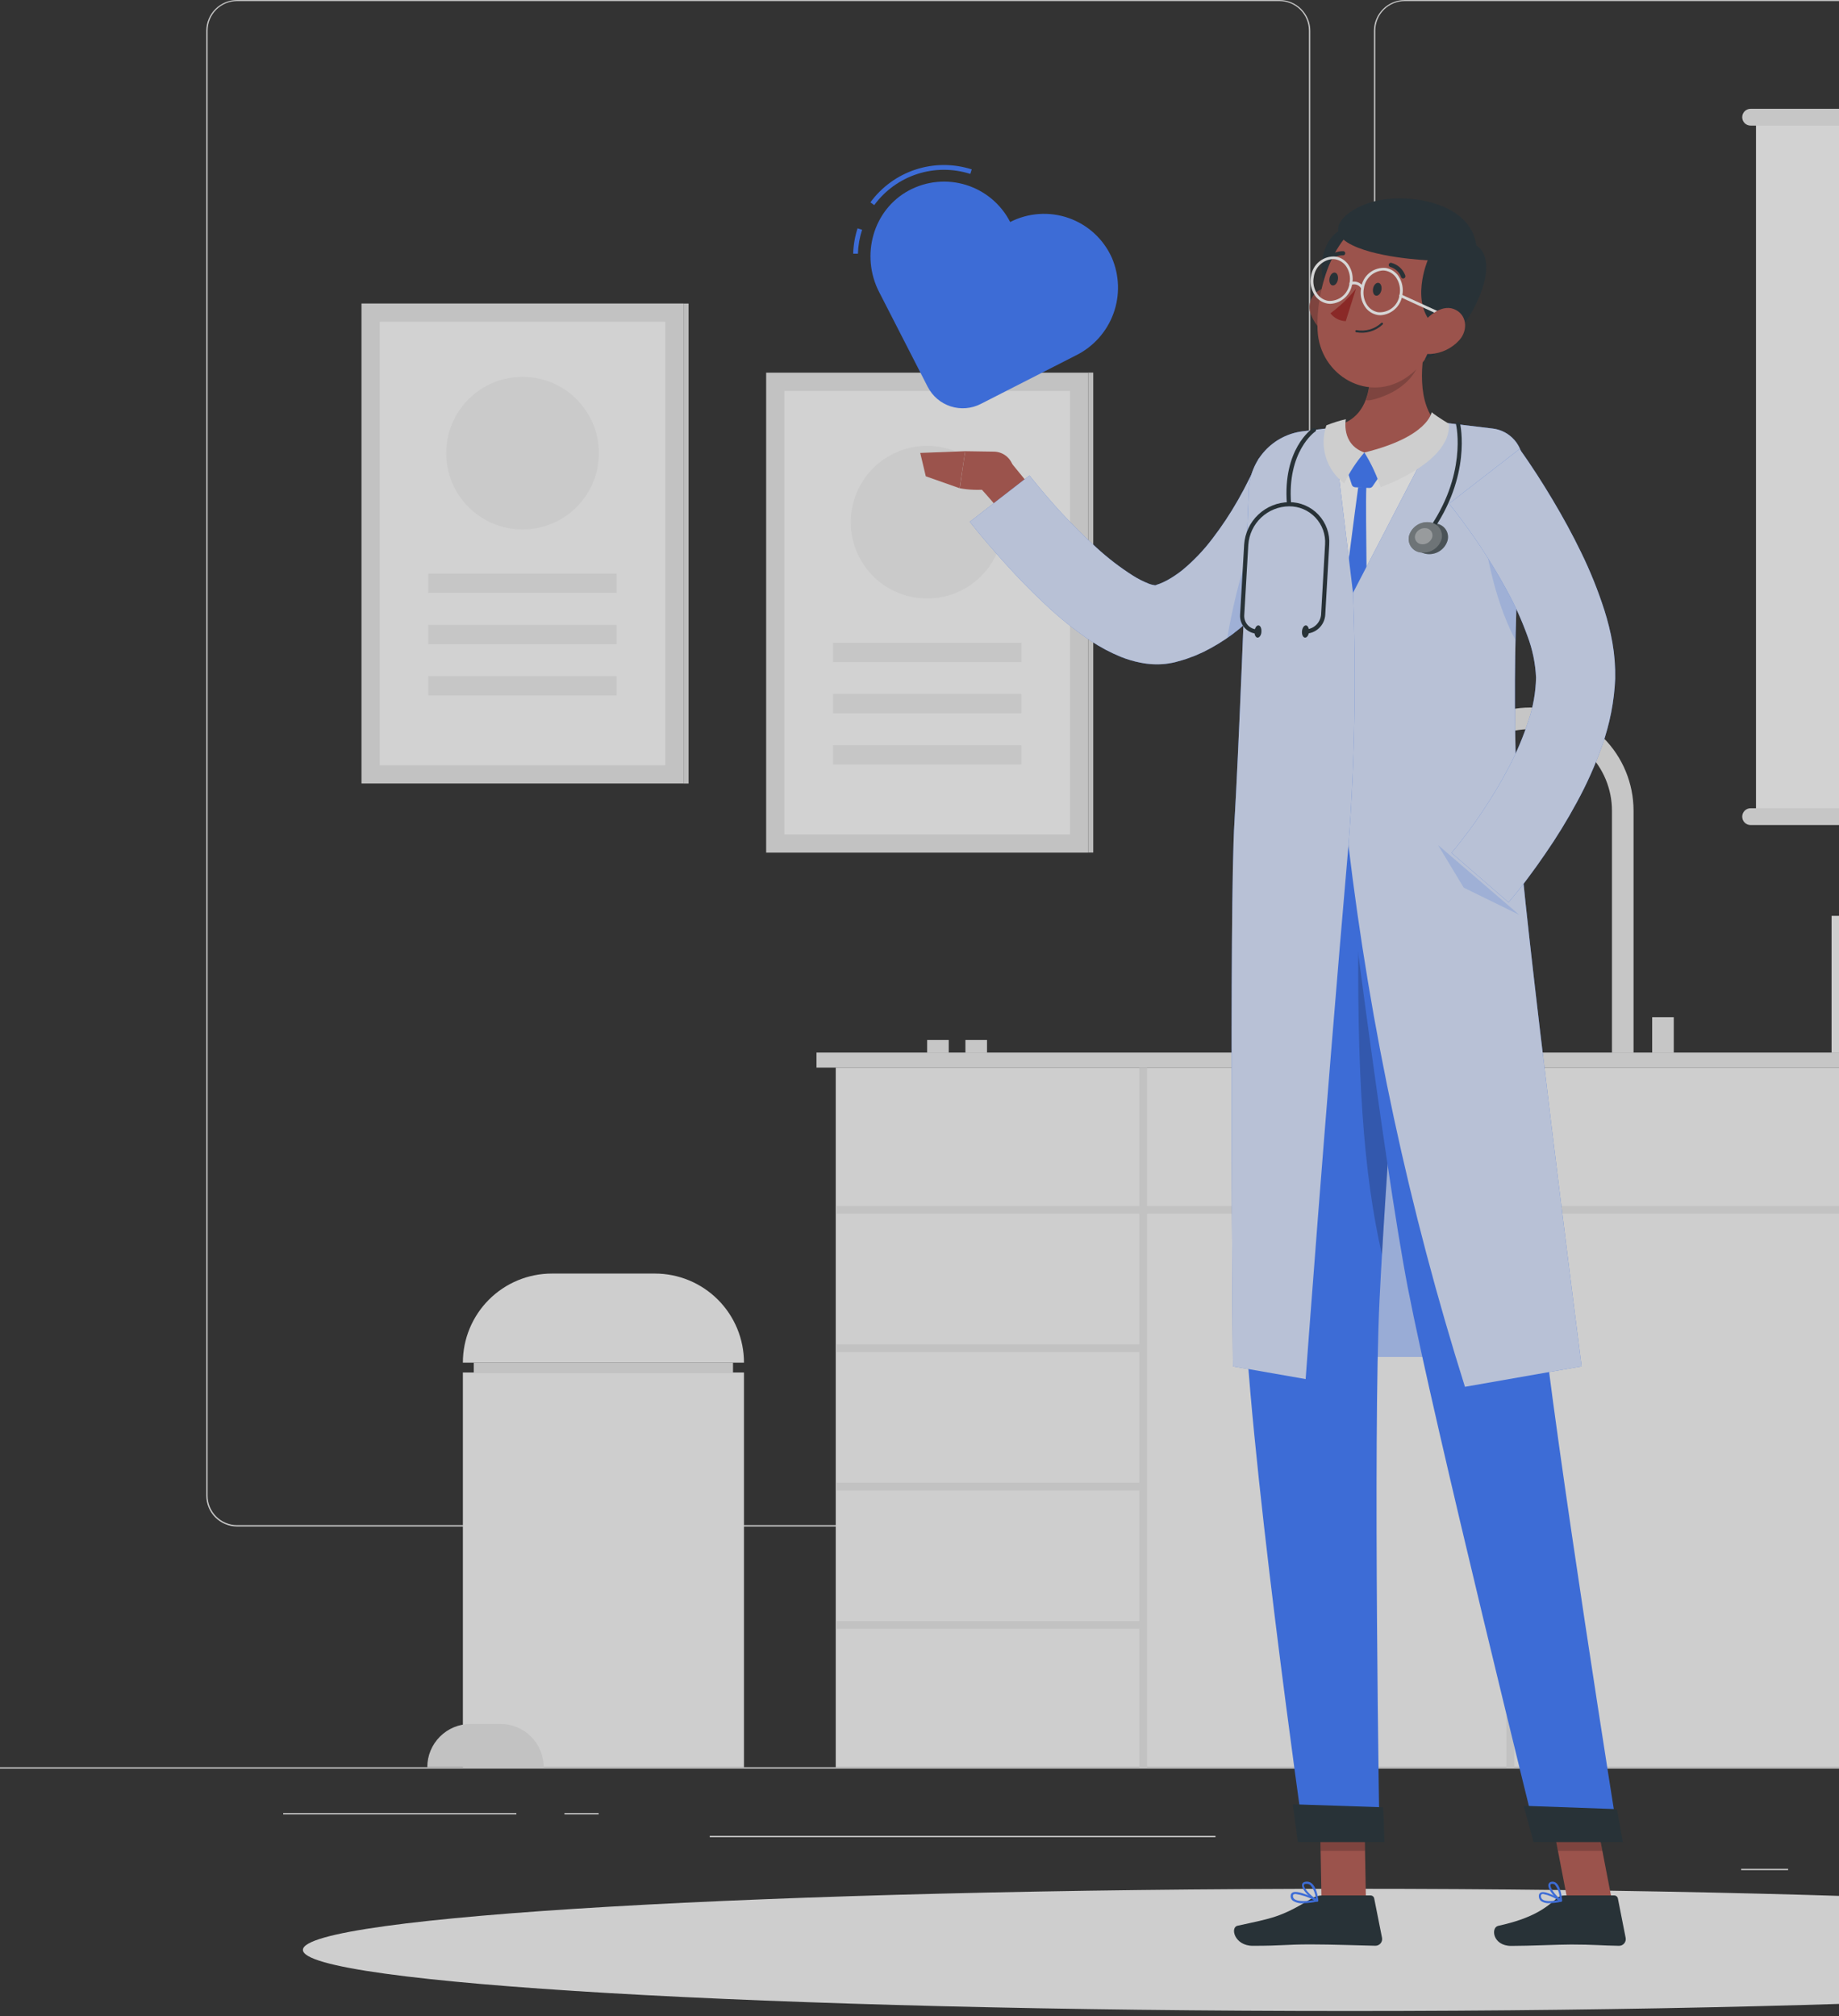 <svg width="321" height="352" viewBox="0 0 321 352" fill="none" xmlns="http://www.w3.org/2000/svg">
<rect x="0" y="0" width="321" height="352" fill="#333333" stroke="none"/>
<g opacity="0.8">
<path d="M471.162 308.518H0V308.753H471.162V308.518Z" fill="#EBEBEB"/>
<path d="M312.117 326.242H303.928V326.478H312.117V326.242Z" fill="#EBEBEB"/>
<path d="M90.133 316.518H49.434V316.753H90.133V316.518Z" fill="#EBEBEB"/>
<path d="M104.494 316.518H98.529V316.753H104.494V316.518Z" fill="#EBEBEB"/>
<path d="M212.164 320.494H123.887V320.73H212.164V320.494Z" fill="#EBEBEB"/>
<path d="M223.331 266.489H41.377C39.952 266.487 38.586 265.919 37.579 264.91C36.572 263.901 36.006 262.534 36.006 261.109V5.334C36.019 3.916 36.59 2.561 37.595 1.563C38.601 0.564 39.96 0.002 41.377 0H223.331C224.758 0 226.127 0.567 227.136 1.576C228.145 2.585 228.712 3.954 228.712 5.381V261.109C228.712 262.536 228.145 263.904 227.136 264.914C226.127 265.923 224.758 266.489 223.331 266.489ZM41.377 0.188C40.014 0.191 38.708 0.734 37.745 1.699C36.783 2.663 36.242 3.971 36.242 5.334V261.109C36.242 262.472 36.783 263.779 37.745 264.744C38.708 265.708 40.014 266.251 41.377 266.254H223.331C224.695 266.251 226.002 265.709 226.966 264.744C227.931 263.78 228.474 262.473 228.476 261.109V5.334C228.474 3.97 227.931 2.663 226.966 1.698C226.002 0.734 224.695 0.191 223.331 0.188H41.377Z" fill="#EBEBEB"/>
<path d="M427.165 266.489H245.202C243.776 266.487 242.409 265.919 241.4 264.911C240.392 263.902 239.824 262.535 239.822 261.109V5.334C239.837 3.915 240.41 2.56 241.417 1.562C242.424 0.564 243.784 0.002 245.202 0H427.165C428.581 0.005 429.938 0.568 430.941 1.566C431.945 2.564 432.515 3.918 432.527 5.334V261.109C432.527 262.533 431.963 263.898 430.958 264.907C429.953 265.915 428.589 266.484 427.165 266.489ZM245.202 0.188C243.839 0.191 242.531 0.734 241.567 1.698C240.603 2.663 240.06 3.97 240.057 5.334V261.109C240.06 262.473 240.603 263.78 241.567 264.744C242.531 265.709 243.839 266.251 245.202 266.254H427.165C428.529 266.251 429.836 265.709 430.801 264.744C431.765 263.78 432.308 262.473 432.31 261.109V5.334C432.308 3.97 431.765 2.663 430.801 1.698C429.836 0.734 428.529 0.191 427.165 0.188H245.202Z" fill="#EBEBEB"/>
<path d="M119.308 52.987H63.098V136.779H119.308V52.987Z" fill="#E6E6E6"/>
<path d="M119.308 136.788H120.194L120.194 52.997H119.308L119.308 136.788Z" fill="#E0E0E0"/>
<path d="M116.132 133.603V56.172H66.283V133.603H116.132Z" fill="#FAFAFA"/>
<path d="M100.633 88.531C105.836 83.328 105.836 74.891 100.633 69.688C95.429 64.484 86.993 64.484 81.789 69.688C76.585 74.891 76.585 83.328 81.789 88.531C86.993 93.735 95.429 93.735 100.633 88.531Z" fill="#F0F0F0"/>
<path d="M107.642 100.141H74.764V103.505H107.642V100.141Z" fill="#EBEBEB"/>
<path d="M107.642 109.093H74.764V112.457H107.642V109.093Z" fill="#EBEBEB"/>
<path d="M107.642 118.035H74.764V121.399H107.642V118.035Z" fill="#EBEBEB"/>
<path d="M189.944 65.059H133.735V148.85H189.944V65.059Z" fill="#E6E6E6"/>
<path d="M189.944 148.84H190.83V65.048H189.944V148.84Z" fill="#E0E0E0"/>
<path d="M186.769 145.674V68.243H136.92V145.674H186.769Z" fill="#FAFAFA"/>
<path d="M174.798 94.223C176.489 87.061 172.053 79.884 164.891 78.194C157.729 76.503 150.552 80.939 148.862 88.101C147.171 95.263 151.607 102.44 158.769 104.13C165.931 105.821 173.108 101.385 174.798 94.223Z" fill="#F0F0F0"/>
<path d="M178.278 112.212H145.401V115.576H178.278V112.212Z" fill="#EBEBEB"/>
<path d="M178.278 121.154H145.401V124.518H178.278V121.154Z" fill="#EBEBEB"/>
<path d="M178.278 130.098H145.401V133.462H178.278V130.098Z" fill="#EBEBEB"/>
<path d="M388.172 183.753H142.517V186.373H388.172V183.753Z" fill="#EBEBEB"/>
<path d="M388.162 186.373H145.881V308.517H388.162V186.373Z" fill="#F5F5F5"/>
<path d="M200.225 186.373H198.868V308.517H200.225V186.373Z" fill="#E6E6E6"/>
<path d="M264.303 211.213H262.946V308.517H264.303V211.213Z" fill="#E6E6E6"/>
<path d="M199.547 284.356V282.999H145.891V284.356H199.547Z" fill="#E6E6E6"/>
<path d="M199.547 260.195V258.838H145.891V260.195H199.547Z" fill="#E6E6E6"/>
<path d="M199.547 236.034V234.677H145.891V236.034H199.547Z" fill="#E6E6E6"/>
<path d="M388.172 211.891V210.534L145.891 210.534V211.891L388.172 211.891Z" fill="#E6E6E6"/>
<path d="M392.262 20.458H306.51V142.564H392.262V20.458Z" fill="#FAFAFA"/>
<path d="M393.204 21.928H305.568C305.375 21.928 305.184 21.89 305.007 21.816C304.829 21.742 304.667 21.633 304.532 21.497C304.396 21.36 304.288 21.198 304.216 21.02C304.143 20.841 304.106 20.65 304.107 20.458C304.106 20.265 304.143 20.075 304.216 19.897C304.289 19.72 304.396 19.558 304.532 19.422C304.668 19.286 304.829 19.179 305.007 19.106C305.185 19.033 305.376 18.996 305.568 18.997H393.204C393.396 18.996 393.587 19.033 393.766 19.106C393.944 19.178 394.106 19.286 394.243 19.422C394.379 19.557 394.488 19.719 394.562 19.897C394.636 20.074 394.674 20.265 394.674 20.458C394.674 20.848 394.519 21.221 394.243 21.497C393.968 21.773 393.594 21.928 393.204 21.928Z" fill="#EBEBEB"/>
<path d="M393.204 144.034H305.568C305.375 144.034 305.184 143.996 305.007 143.922C304.829 143.848 304.667 143.74 304.532 143.603C304.396 143.466 304.288 143.304 304.216 143.126C304.143 142.948 304.106 142.757 304.107 142.564C304.106 142.372 304.143 142.181 304.216 142.004C304.289 141.826 304.396 141.664 304.532 141.529C304.668 141.393 304.829 141.285 305.007 141.212C305.185 141.139 305.376 141.102 305.568 141.104H393.204C393.396 141.102 393.587 141.139 393.766 141.212C393.944 141.285 394.106 141.392 394.243 141.528C394.379 141.664 394.488 141.825 394.562 142.003C394.636 142.181 394.674 142.372 394.674 142.564C394.674 142.954 394.519 143.328 394.243 143.604C393.968 143.879 393.594 144.034 393.204 144.034Z" fill="#EBEBEB"/>
<path d="M359.177 159.884H319.703V183.753H359.177V159.884Z" fill="#F5F5F5"/>
<path d="M285.138 183.753H281.369V141.527C281.369 139.658 281.001 137.806 280.285 136.079C279.569 134.351 278.521 132.781 277.198 131.459C275.876 130.137 274.307 129.088 272.579 128.373C270.852 127.657 269 127.289 267.13 127.289C265.26 127.289 263.409 127.657 261.681 128.373C259.954 129.088 258.384 130.137 257.062 131.459C255.74 132.781 254.691 134.351 253.976 136.079C253.26 137.806 252.892 139.658 252.892 141.527H249.122C249.122 136.751 251.02 132.171 254.397 128.794C257.774 125.417 262.354 123.52 267.13 123.52C271.906 123.52 276.487 125.417 279.864 128.794C283.241 132.171 285.138 136.751 285.138 141.527V183.753Z" fill="#EBEBEB"/>
<path d="M292.158 177.571H288.389V183.753H292.158V177.571Z" fill="#EBEBEB"/>
<path d="M172.285 181.558H168.516V183.753H172.285V181.558Z" fill="#EBEBEB"/>
<path d="M165.604 181.558H161.835V183.753H165.604V181.558Z" fill="#EBEBEB"/>
<path d="M129.862 239.604H80.795V308.517H129.862V239.604Z" fill="#F5F5F5"/>
<path d="M127.949 237.881H82.698V239.615H127.949V237.881Z" fill="#E6E6E6"/>
<path d="M96.334 222.332H114.313C118.437 222.332 122.392 223.97 125.308 226.886C128.224 229.802 129.862 233.757 129.862 237.88H80.795C80.794 235.839 81.195 233.817 81.975 231.931C82.755 230.045 83.9 228.331 85.343 226.887C86.786 225.443 88.499 224.297 90.385 223.516C92.271 222.734 94.293 222.332 96.334 222.332Z" fill="#F5F5F5"/>
<path d="M87.316 300.96H82.124C80.124 300.96 78.207 301.754 76.793 303.168C75.379 304.582 74.585 306.499 74.585 308.499H94.901C94.901 307.505 94.705 306.521 94.323 305.603C93.941 304.685 93.382 303.852 92.677 303.151C91.972 302.451 91.135 301.896 90.215 301.52C89.295 301.144 88.31 300.954 87.316 300.96Z" fill="#E6E6E6"/>
<path d="M235.581 351.073C336.488 351.073 418.289 346.297 418.289 340.405C418.289 334.514 336.488 329.738 235.581 329.738C134.675 329.738 52.874 334.514 52.874 340.405C52.874 346.297 134.675 351.073 235.581 351.073Z" fill="#F5F5F5"/>
<path d="M180.653 85.874L176.375 80.635L170.401 84.404C170.401 84.404 173.133 87.325 176.45 91.406L180.653 85.874Z" fill="#B55B52"/>
<path d="M233.998 86.299C233.753 86.826 233.583 87.147 233.376 87.552L232.782 88.683C232.377 89.427 231.981 90.162 231.557 90.888C230.728 92.333 229.858 93.752 228.947 95.147C227.116 98.003 225.095 100.732 222.897 103.317C220.569 106.076 217.946 108.572 215.076 110.761C213.488 111.935 211.798 112.963 210.025 113.833L208.602 114.465L207.104 115.021C206.605 115.2 206.068 115.332 205.54 115.482L205.144 115.595L204.579 115.718C204.164 115.803 203.759 115.859 203.363 115.906C201.921 116.048 200.466 115.972 199.047 115.68C197.884 115.452 196.745 115.114 195.645 114.672C193.811 113.921 192.056 112.99 190.406 111.892C187.55 109.966 184.862 107.804 182.368 105.428C179.946 103.176 177.704 100.848 175.555 98.473C174.481 97.277 173.416 96.089 172.379 94.864C171.343 93.639 170.353 92.461 169.279 91.095L179.701 83.01C180.512 84.037 181.482 85.215 182.415 86.299C183.348 87.382 184.3 88.494 185.299 89.559C187.278 91.679 189.304 93.724 191.386 95.599C193.348 97.401 195.464 99.028 197.709 100.462C198.602 101.033 199.549 101.516 200.536 101.903C201.346 102.214 201.95 102.205 201.771 102.158H201.676L201.837 102.111C202.044 102.026 202.242 101.979 202.458 101.894L203.09 101.621L203.749 101.291C204.691 100.769 205.587 100.167 206.426 99.491C208.352 97.889 210.087 96.071 211.599 94.073C213.252 91.921 214.754 89.657 216.094 87.297C216.785 86.091 217.435 84.866 218.044 83.622C218.355 83.01 218.657 82.388 218.987 81.738L219.401 80.795C219.524 80.513 219.684 80.145 219.75 79.976L233.998 86.299Z" fill="#407BFF"/>
<path opacity="0.8" d="M233.998 86.299C233.753 86.826 233.583 87.147 233.376 87.552L232.782 88.683C232.377 89.427 231.981 90.162 231.557 90.888C230.728 92.333 229.858 93.752 228.947 95.147C227.116 98.003 225.095 100.732 222.897 103.317C220.569 106.076 217.946 108.572 215.076 110.761C213.488 111.935 211.798 112.963 210.025 113.833L208.602 114.465L207.104 115.021C206.605 115.2 206.068 115.332 205.54 115.482L205.144 115.595L204.579 115.718C204.164 115.803 203.759 115.859 203.363 115.906C201.921 116.048 200.466 115.972 199.047 115.68C197.884 115.452 196.745 115.114 195.645 114.672C193.811 113.921 192.056 112.99 190.406 111.892C187.55 109.966 184.862 107.804 182.368 105.428C179.946 103.176 177.704 100.848 175.555 98.473C174.481 97.277 173.416 96.089 172.379 94.864C171.343 93.639 170.353 92.461 169.279 91.095L179.701 83.01C180.512 84.037 181.482 85.215 182.415 86.299C183.348 87.382 184.3 88.494 185.299 89.559C187.278 91.679 189.304 93.724 191.386 95.599C193.348 97.401 195.464 99.028 197.709 100.462C198.602 101.033 199.549 101.516 200.536 101.903C201.346 102.214 201.95 102.205 201.771 102.158H201.676L201.837 102.111C202.044 102.026 202.242 101.979 202.458 101.894L203.09 101.621L203.749 101.291C204.691 100.769 205.587 100.167 206.426 99.491C208.352 97.889 210.087 96.071 211.599 94.073C213.252 91.921 214.754 89.657 216.094 87.297C216.785 86.091 217.435 84.866 218.044 83.622C218.355 83.01 218.657 82.388 218.987 81.738L219.401 80.795C219.524 80.513 219.684 80.145 219.75 79.976L233.998 86.299Z" fill="white"/>
<path d="M231.906 236.9H262.324L250.79 179.249H235.892L231.906 236.9Z" fill="#407BFF"/>
<path opacity="0.6" d="M231.906 236.9H262.324L250.79 179.249H235.892L231.906 236.9Z" fill="white"/>
<path d="M238.427 331.793H230.672L230.342 313.842H238.097L238.427 331.793Z" fill="#B55B52"/>
<path d="M281.369 331.793H273.613L270.155 313.842H277.91L281.369 331.793Z" fill="#B55B52"/>
<path d="M273.086 330.898H281.755C281.908 330.897 282.056 330.949 282.175 331.045C282.293 331.141 282.375 331.276 282.405 331.425L283.762 338.314C283.793 338.484 283.786 338.658 283.741 338.825C283.696 338.991 283.615 339.146 283.503 339.278C283.391 339.409 283.252 339.514 283.095 339.586C282.937 339.657 282.766 339.692 282.594 339.69C279.559 339.642 278.089 339.463 274.254 339.463C271.898 339.463 267.036 339.708 263.785 339.708C260.534 339.708 260.185 336.495 261.523 336.203C267.526 334.893 269.825 333.093 271.776 331.369C272.141 331.059 272.607 330.892 273.086 330.898Z" fill="#263238"/>
<path d="M230.747 330.897H239.228C239.38 330.897 239.527 330.949 239.644 331.046C239.761 331.142 239.84 331.276 239.869 331.425L241.235 338.295C241.267 338.464 241.261 338.638 241.218 338.804C241.175 338.971 241.096 339.125 240.986 339.258C240.876 339.39 240.739 339.496 240.583 339.569C240.427 339.642 240.257 339.68 240.086 339.68C237.032 339.623 232.622 339.444 228.778 339.444C224.292 339.444 223.925 339.689 218.666 339.689C215.481 339.689 214.68 336.476 216.019 336.184C222.115 334.855 223.557 334.714 228.872 331.472C229.433 331.113 230.081 330.915 230.747 330.897Z" fill="#263238"/>
<path d="M173.482 78.845L168.469 78.769L167.526 85.234C170.718 85.817 174.01 85.491 177.025 84.292L176.94 82.19C176.902 81.296 176.522 80.45 175.878 79.828C175.235 79.206 174.377 78.854 173.482 78.845Z" fill="#B55B52"/>
<path d="M160.629 79.071L161.599 83.151L167.508 85.234L168.469 78.769L160.629 79.071Z" fill="#B55B52"/>
<path opacity="0.2" d="M230.342 313.852L230.511 323.105H238.267L238.097 313.852H230.342Z" fill="black"/>
<path opacity="0.2" d="M277.91 313.852H270.155L271.946 323.105H279.701L277.91 313.852Z" fill="black"/>
<path d="M221.192 81.484C219.043 89.701 215.189 110.432 219.401 143.404H260.864C261.269 137.627 258.63 111.497 263.295 84.292C263.491 83.184 263.459 82.048 263.199 80.954C262.94 79.859 262.459 78.829 261.786 77.928C261.113 77.026 260.263 76.272 259.287 75.712C258.312 75.152 257.232 74.797 256.114 74.671C254.503 74.491 252.797 74.341 251.111 74.256C245.316 74.095 239.516 74.284 233.744 74.821C231.282 75.056 228.844 75.504 226.459 76.159C225.19 76.504 224.035 77.178 223.109 78.113C222.184 79.048 221.523 80.211 221.192 81.484Z" fill="white"/>
<path d="M249.207 57.774C247.954 63.428 247.228 70.468 251.092 74.256C251.092 74.256 248.67 80.004 238.135 80.004C228.504 80.004 233.423 74.256 233.423 74.256C239.784 72.748 239.652 64.927 238.653 60.517L249.207 57.774Z" fill="#B55B52"/>
<path d="M237.654 79.221L235.374 81.737C235.293 81.824 235.237 81.931 235.213 82.048C235.188 82.164 235.195 82.284 235.233 82.397L235.958 84.621C235.999 84.745 236.076 84.855 236.181 84.934C236.285 85.013 236.411 85.058 236.542 85.064L239.002 85.186C239.118 85.191 239.234 85.166 239.338 85.113C239.442 85.06 239.531 84.982 239.596 84.885L241.066 82.727C241.154 82.61 241.202 82.468 241.202 82.321C241.202 82.175 241.154 82.033 241.066 81.916L238.691 79.212C238.628 79.134 238.549 79.071 238.459 79.028C238.369 78.986 238.27 78.964 238.17 78.965C238.071 78.966 237.972 78.989 237.883 79.034C237.793 79.078 237.715 79.142 237.654 79.221Z" fill="#407BFF"/>
<path d="M237.079 85.045C237.079 85.045 233.31 112.787 233.225 117.621C233.275 122.186 233.992 126.72 235.355 131.077C235.355 131.077 237.946 126.177 238.389 117.414C238.832 108.65 238.295 89.964 238.493 85.045H237.079Z" fill="#407BFF"/>
<path opacity="0.2" d="M238.71 60.526C239.303 63.108 239.586 66.858 238.436 69.836C239.19 70.166 242.3 68.969 243.591 68.149C246.465 66.321 247.577 64.531 248.632 60.715C248.802 59.706 248.99 58.726 249.207 57.774L238.71 60.526Z" fill="black"/>
<path d="M228.872 55.013C229.219 55.895 229.739 56.698 230.401 57.376C231.062 58.054 231.853 58.593 232.726 58.962C235.072 59.904 236.589 57.85 236.213 55.447C235.883 53.289 234.252 50.179 231.765 50.245C231.217 50.276 230.684 50.44 230.214 50.723C229.743 51.006 229.348 51.399 229.063 51.868C228.779 52.337 228.612 52.869 228.579 53.417C228.546 53.965 228.646 54.513 228.872 55.013Z" fill="#B55B52"/>
<path opacity="0.2" d="M228.872 55.013C229.219 55.895 229.739 56.698 230.401 57.376C231.062 58.054 231.853 58.593 232.726 58.962C235.072 59.904 236.589 57.85 236.213 55.447C235.883 53.289 234.252 50.179 231.765 50.245C231.217 50.276 230.684 50.44 230.214 50.723C229.743 51.006 229.348 51.399 229.063 51.868C228.779 52.337 228.612 52.869 228.579 53.417C228.546 53.965 228.646 54.513 228.872 55.013Z" fill="black"/>
<path d="M238.408 46.523C237.965 49.84 235.892 52.309 233.781 52.026C231.671 51.743 230.323 48.822 230.775 45.496C231.228 42.169 233.291 39.7 235.402 39.983C237.513 40.266 238.879 43.196 238.408 46.523Z" fill="#263238"/>
<path d="M252.92 50.424C251.035 57.963 250.3 62.448 245.768 65.709C238.964 70.618 230.342 65.567 229.984 57.671C229.654 50.566 232.811 39.446 240.726 37.656C242.462 37.254 244.272 37.311 245.979 37.822C247.686 38.332 249.23 39.278 250.461 40.566C251.691 41.855 252.565 43.441 252.996 45.169C253.427 46.898 253.401 48.709 252.92 50.424Z" fill="#B55B52"/>
<path d="M240.406 35.027C235.892 35.969 230.898 39.653 235.204 42.339C239.511 45.025 249.207 45.439 249.207 45.439C249.207 45.439 246.003 52.978 250.385 56.87C251.846 56.144 248.727 62.721 248.727 62.721C250.332 62.169 251.674 61.041 252.496 59.555C255.116 58.886 262.862 46.363 257.698 42.82C256.718 35.517 246.465 33.717 240.406 35.027Z" fill="#263238"/>
<path d="M251.299 54.966H251.196L244.411 51.856C244.377 51.847 244.346 51.83 244.319 51.807C244.292 51.785 244.271 51.756 244.256 51.724C244.241 51.693 244.233 51.658 244.233 51.623C244.233 51.588 244.24 51.553 244.254 51.521C244.269 51.489 244.29 51.46 244.316 51.437C244.342 51.414 244.373 51.397 244.407 51.386C244.441 51.376 244.476 51.373 244.511 51.378C244.546 51.383 244.579 51.395 244.609 51.414L251.403 54.523C251.461 54.55 251.507 54.599 251.53 54.658C251.552 54.718 251.551 54.785 251.525 54.844C251.503 54.883 251.47 54.915 251.43 54.937C251.39 54.959 251.345 54.969 251.299 54.966Z" fill="white"/>
<path d="M254.739 59.367C253.435 60.81 251.619 61.686 249.678 61.807C247.125 61.939 246.465 59.498 247.69 57.369C248.793 55.484 251.459 53.072 253.759 53.948C256.058 54.825 256.312 57.586 254.739 59.367Z" fill="#B55B52"/>
<path d="M219.401 143.403C219.401 143.403 216.914 201.356 217.178 224.999C217.451 249.584 227.675 321.305 227.675 321.305H240.802C240.802 321.305 239.624 251.017 240.802 226.874C242.083 200.546 246.663 143.403 246.663 143.403H219.401Z" fill="#407BFF"/>
<path d="M241.414 315.509C241.48 315.509 241.659 321.578 241.659 321.578H226.525L225.659 314.981L241.414 315.509Z" fill="#263238"/>
<path opacity="0.2" d="M237.164 158.744C236.712 187.504 238.012 204.975 241.226 219.053C242.017 205.333 243.308 187.193 244.448 172.125L237.164 158.744Z" fill="black"/>
<path d="M234.111 143.403C234.111 143.403 241.461 202.638 245.739 224.83C250.451 249.132 268.355 321.305 268.355 321.305H282.556C282.556 321.305 271.352 251.102 268.921 227.072C266.292 200.961 260.845 143.441 260.845 143.441L234.111 143.403Z" fill="#407BFF"/>
<path d="M282.217 315.83C282.283 315.83 283.272 321.579 283.272 321.579H267.667L265.952 315.246L282.217 315.83Z" fill="#263238"/>
<path d="M241.131 50.622C241.009 51.244 240.594 51.687 240.189 51.621C239.784 51.555 239.558 50.999 239.671 50.377C239.784 49.755 240.208 49.313 240.613 49.379C241.018 49.444 241.235 50.001 241.131 50.622Z" fill="#263238"/>
<path d="M233.527 48.831C233.414 49.453 232.99 49.896 232.585 49.83C232.179 49.764 231.953 49.208 232.066 48.586C232.179 47.965 232.603 47.522 233.009 47.588C233.414 47.654 233.64 48.209 233.527 48.831Z" fill="#263238"/>
<path d="M236.693 50.387C235.403 52.015 233.901 53.464 232.227 54.693C232.543 55.106 232.948 55.443 233.41 55.681C233.873 55.919 234.383 56.051 234.903 56.069L236.693 50.387Z" fill="#A02724"/>
<path d="M236.712 58.001C236.665 57.99 236.625 57.961 236.598 57.921C236.572 57.88 236.562 57.831 236.571 57.784C236.58 57.736 236.608 57.693 236.648 57.664C236.689 57.636 236.739 57.625 236.787 57.633C237.552 57.774 238.34 57.734 239.087 57.519C239.834 57.303 240.521 56.916 241.094 56.39C241.126 56.355 241.171 56.334 241.219 56.332C241.267 56.33 241.313 56.348 241.348 56.38C241.383 56.413 241.404 56.458 241.406 56.505C241.407 56.553 241.39 56.6 241.358 56.635C240.747 57.215 240.008 57.641 239.2 57.879C238.392 58.116 237.539 58.158 236.712 58.001Z" fill="#263238"/>
<path d="M244.816 48.606C244.761 48.593 244.709 48.566 244.666 48.528C244.624 48.49 244.591 48.443 244.571 48.389C244.422 47.964 244.173 47.58 243.845 47.27C243.517 46.96 243.12 46.733 242.686 46.608C242.592 46.588 242.509 46.531 242.456 46.45C242.403 46.368 242.384 46.27 242.404 46.175C242.424 46.079 242.481 45.996 242.561 45.941C242.642 45.887 242.741 45.866 242.837 45.883C243.399 46.021 243.918 46.296 244.347 46.684C244.777 47.072 245.103 47.561 245.297 48.106C245.328 48.199 245.323 48.3 245.283 48.389C245.243 48.479 245.17 48.549 245.08 48.587C244.997 48.625 244.903 48.632 244.816 48.606Z" fill="#263238"/>
<path d="M231.576 45.863C231.523 45.852 231.474 45.825 231.435 45.788C231.369 45.718 231.332 45.625 231.332 45.528C231.332 45.432 231.369 45.339 231.435 45.269C231.8 44.81 232.266 44.443 232.798 44.196C233.33 43.949 233.912 43.829 234.497 43.846C234.545 43.852 234.59 43.867 234.632 43.891C234.673 43.914 234.709 43.946 234.738 43.984C234.767 44.022 234.788 44.065 234.8 44.111C234.812 44.157 234.815 44.205 234.808 44.252C234.804 44.3 234.79 44.347 234.767 44.39C234.744 44.432 234.712 44.47 234.675 44.501C234.637 44.532 234.594 44.555 234.547 44.568C234.5 44.582 234.452 44.587 234.403 44.581C233.94 44.571 233.48 44.671 233.063 44.873C232.645 45.074 232.281 45.371 232 45.74C231.951 45.802 231.883 45.846 231.808 45.868C231.732 45.89 231.651 45.888 231.576 45.863Z" fill="#263238"/>
<path d="M240.99 55.032C240.804 55.031 240.618 55.015 240.434 54.985C239.993 54.901 239.572 54.731 239.197 54.483C238.822 54.236 238.499 53.916 238.248 53.544C237.927 53.064 237.703 52.526 237.59 51.96C237.477 51.394 237.476 50.812 237.588 50.245C237.716 49.215 238.242 48.275 239.054 47.627C239.866 46.978 240.899 46.674 241.932 46.778C242.823 46.95 243.609 47.469 244.119 48.219C244.764 49.189 245.001 50.374 244.778 51.518C244.65 52.451 244.202 53.311 243.512 53.951C242.821 54.592 241.93 54.974 240.99 55.032ZM241.367 47.221C240.543 47.279 239.764 47.62 239.163 48.187C238.562 48.754 238.176 49.511 238.069 50.33C237.867 51.348 238.073 52.404 238.644 53.27C238.861 53.59 239.139 53.864 239.463 54.076C239.786 54.288 240.148 54.434 240.528 54.505C241.433 54.587 242.335 54.311 243.039 53.737C243.744 53.163 244.195 52.336 244.298 51.433C244.497 50.414 244.287 49.358 243.713 48.493C243.497 48.172 243.219 47.898 242.895 47.686C242.572 47.474 242.209 47.329 241.829 47.258C241.676 47.233 241.522 47.22 241.367 47.221Z" fill="white"/>
<path d="M237.824 50.527C237.785 50.527 237.747 50.517 237.712 50.499C237.678 50.481 237.648 50.456 237.626 50.424C237.473 50.115 237.212 49.872 236.893 49.742C236.574 49.612 236.218 49.603 235.892 49.717C235.832 49.739 235.765 49.739 235.706 49.714C235.647 49.69 235.599 49.643 235.572 49.585C235.546 49.526 235.545 49.46 235.568 49.4C235.591 49.34 235.636 49.291 235.694 49.265C236.126 49.111 236.597 49.117 237.025 49.279C237.453 49.441 237.81 49.75 238.031 50.15C238.049 50.178 238.061 50.208 238.066 50.24C238.072 50.272 238.071 50.304 238.064 50.336C238.057 50.367 238.044 50.397 238.025 50.423C238.007 50.45 237.983 50.472 237.956 50.49C237.917 50.516 237.871 50.529 237.824 50.527Z" fill="white"/>
<path d="M232.255 53.044C232.065 53.042 231.876 53.026 231.689 52.996C231.248 52.913 230.827 52.742 230.452 52.494C230.077 52.247 229.754 51.928 229.503 51.555C228.858 50.585 228.621 49.4 228.844 48.257C228.971 47.226 229.498 46.287 230.31 45.641C231.122 44.994 232.155 44.692 233.188 44.798C233.629 44.879 234.05 45.047 234.426 45.293C234.802 45.539 235.124 45.858 235.374 46.231C236.019 47.204 236.256 48.392 236.033 49.538C235.905 50.469 235.458 51.326 234.77 51.965C234.081 52.604 233.192 52.985 232.255 53.044ZM232.622 45.232C231.798 45.29 231.02 45.632 230.419 46.198C229.817 46.765 229.431 47.522 229.324 48.341C229.223 48.846 229.223 49.365 229.323 49.87C229.424 50.374 229.622 50.854 229.908 51.282C230.125 51.602 230.403 51.876 230.726 52.088C231.05 52.3 231.413 52.446 231.793 52.516C232.698 52.598 233.599 52.322 234.304 51.748C235.008 51.174 235.46 50.347 235.562 49.444C235.765 48.425 235.555 47.368 234.978 46.504C234.538 45.859 233.86 45.415 233.093 45.27C232.938 45.243 232.78 45.231 232.622 45.232Z" fill="white"/>
<path d="M270.447 332.246C269.925 332.287 269.403 332.151 268.968 331.859C268.837 331.742 268.737 331.595 268.675 331.431C268.612 331.268 268.59 331.091 268.61 330.917C268.614 330.808 268.647 330.702 268.705 330.61C268.763 330.517 268.844 330.441 268.939 330.389C269.797 329.956 272.266 331.492 272.549 331.661C272.58 331.68 272.604 331.709 272.618 331.743C272.631 331.777 272.633 331.815 272.624 331.85C272.619 331.887 272.603 331.921 272.577 331.948C272.552 331.975 272.519 331.993 272.483 332.001C271.816 332.159 271.133 332.241 270.447 332.246ZM269.335 330.644C269.254 330.643 269.174 330.659 269.1 330.691C269.061 330.712 269.029 330.743 269.007 330.782C268.986 330.82 268.975 330.864 268.977 330.908C268.958 331.03 268.969 331.155 269.01 331.272C269.051 331.389 269.121 331.493 269.213 331.577C269.627 331.935 270.636 331.982 271.964 331.718C271.178 331.195 270.298 330.831 269.373 330.644H269.335Z" fill="#407BFF"/>
<path d="M272.483 331.982C272.455 331.991 272.425 331.991 272.398 331.982C271.606 331.548 270.089 329.852 270.278 328.985C270.309 328.85 270.384 328.73 270.492 328.643C270.599 328.556 270.733 328.507 270.871 328.504C271.011 328.486 271.153 328.498 271.287 328.539C271.422 328.579 271.547 328.648 271.653 328.74C272.53 329.475 272.662 331.708 272.671 331.812C272.666 331.861 272.644 331.907 272.61 331.943C272.576 331.978 272.531 332.002 272.483 332.01V331.982ZM270.994 328.872H270.909C270.673 328.872 270.645 329.004 270.636 329.051C270.532 329.56 271.484 330.851 272.266 331.454C272.233 330.575 271.934 329.728 271.408 329.023C271.293 328.924 271.146 328.871 270.994 328.872Z" fill="#407BFF"/>
<path d="M227.496 332.255C226.831 332.318 226.165 332.148 225.611 331.775C225.487 331.664 225.393 331.524 225.337 331.368C225.281 331.211 225.265 331.043 225.291 330.879C225.297 330.779 225.329 330.682 225.384 330.598C225.438 330.514 225.513 330.445 225.602 330.399C226.544 329.862 229.635 331.445 229.984 331.633C230.019 331.65 230.047 331.678 230.065 331.712C230.083 331.746 230.089 331.786 230.083 331.824C230.077 331.862 230.058 331.897 230.03 331.924C230.002 331.951 229.966 331.968 229.927 331.972C229.127 332.142 228.313 332.236 227.496 332.255ZM226.158 330.644C226.038 330.642 225.92 330.664 225.809 330.71C225.775 330.73 225.746 330.759 225.726 330.793C225.706 330.828 225.696 330.868 225.696 330.908C225.677 331.016 225.686 331.128 225.722 331.232C225.758 331.336 225.821 331.428 225.904 331.501C226.365 331.925 227.637 332.001 229.362 331.709C228.362 331.174 227.279 330.814 226.158 330.644Z" fill="#407BFF"/>
<path d="M229.927 331.982H229.852C228.91 331.557 227.119 329.89 227.279 329.004C227.279 328.806 227.468 328.542 227.977 328.495C228.157 328.473 228.34 328.489 228.514 328.543C228.688 328.596 228.848 328.686 228.985 328.806C229.927 329.616 230.106 331.708 230.116 331.793C230.116 331.825 230.11 331.857 230.097 331.886C230.084 331.916 230.065 331.942 230.04 331.963C230.004 331.977 229.966 331.984 229.927 331.982ZM228.09 328.872H227.977C227.647 328.872 227.619 329.032 227.609 329.079C227.515 329.597 228.74 330.917 229.682 331.492C229.624 330.615 229.294 329.779 228.74 329.098C228.559 328.943 228.327 328.863 228.09 328.872Z" fill="#407BFF"/>
<path d="M251.601 73.737L260.553 74.812C262.037 74.988 263.402 75.715 264.375 76.85C265.349 77.984 265.862 79.442 265.811 80.937C265.359 94.892 263.512 114.069 264.991 143.403C265.736 158.198 276.073 238.531 276.073 238.531L255.709 242.103C245.985 211.232 239.171 179.52 235.355 147.38C233.875 133.412 233.824 119.33 235.204 105.352L251.601 73.737Z" fill="#407BFF"/>
<path opacity="0.8" d="M251.601 73.737L260.553 74.812C262.037 74.988 263.402 75.715 264.375 76.85C265.349 77.984 265.862 79.442 265.811 80.937C265.359 94.892 263.512 114.069 264.991 143.403C265.736 158.198 276.073 238.531 276.073 238.531L255.709 242.103C245.985 211.232 239.171 179.52 235.355 147.38C233.875 133.412 233.824 119.33 235.204 105.352L251.601 73.737Z" fill="white"/>
<path opacity="0.2" d="M258.913 91.547C258.913 93.639 260.515 104.287 264.482 111.637C264.595 106.624 264.774 102.044 264.982 97.842L258.913 91.547Z" fill="#407BFF"/>
<path opacity="0.2" d="M220.381 89.682C219.232 91.877 215.915 101.187 214.228 111.355C215.001 110.818 215.736 110.262 216.443 109.697C219.048 107.534 221.44 105.126 223.585 102.507L224 101.998L220.381 89.682Z" fill="#407BFF"/>
<path d="M232.688 74.651L227.402 75.292C224.868 75.604 222.528 76.808 220.801 78.688C219.074 80.569 218.074 83.003 217.979 85.554C217.375 101.215 216.15 132.501 215.481 143.403C214.539 158.188 215.208 238.531 215.208 238.531L227.901 240.755C227.901 240.755 231.124 196.522 235.393 147.38C236.488 132.794 236.749 118.158 236.175 103.543L232.688 74.651Z" fill="#407BFF"/>
<path opacity="0.8" d="M232.688 74.651L227.402 75.292C224.868 75.604 222.528 76.808 220.801 78.688C219.074 80.569 218.074 83.003 217.979 85.554C217.375 101.215 216.15 132.501 215.481 143.403C214.539 158.188 215.208 238.531 215.208 238.531L227.901 240.755C227.901 240.755 231.124 196.522 235.393 147.38C236.488 132.794 236.749 118.158 236.175 103.543L232.688 74.651Z" fill="white"/>
<path d="M238.154 78.996C239.335 80.891 240.284 82.923 240.981 85.045C240.981 85.045 253.353 80.795 252.911 73.982C252.911 73.982 251.026 72.871 249.895 71.966C249.886 71.966 249.33 76.263 238.154 78.996Z" fill="#F5F5F5"/>
<path d="M238.154 78.996C236.744 80.625 235.561 82.438 234.639 84.386C233.117 83.242 231.996 81.646 231.436 79.827C230.876 78.007 230.905 76.058 231.52 74.256C232.624 73.81 233.762 73.451 234.922 73.182C234.922 73.182 234.026 77.535 238.154 78.996Z" fill="#F5F5F5"/>
<path opacity="0.2" d="M251.007 147.521L265.189 159.706L255.502 154.966L251.007 147.521Z" fill="#407BFF"/>
<path d="M265.246 78.383C265.849 79.222 266.301 79.881 266.81 80.626L268.252 82.802C269.194 84.26 270.108 85.733 270.994 87.222C272.775 90.209 274.452 93.262 275.998 96.457C277.594 99.724 278.951 103.104 280.059 106.568C280.648 108.419 281.114 110.308 281.454 112.222C281.812 114.294 281.973 116.395 281.934 118.498C281.759 122.465 280.993 126.384 279.663 130.126C278.459 133.569 276.971 136.907 275.215 140.105C273.544 143.198 271.704 146.196 269.703 149.085C268.723 150.524 267.711 151.938 266.668 153.326C266.15 154.023 265.613 154.721 265.067 155.408C264.52 156.096 264.002 156.737 263.323 157.529L253.363 148.888C253.74 148.435 254.305 147.794 254.72 147.21L256.114 145.401C257.057 144.176 257.924 142.932 258.781 141.632C260.473 139.119 262.024 136.514 263.427 133.829C264.772 131.262 265.898 128.586 266.791 125.829C267.615 123.398 268.064 120.856 268.12 118.29C268.007 115.791 267.495 113.325 266.603 110.987C265.613 108.253 264.413 105.601 263.012 103.053C261.58 100.414 259.987 97.795 258.301 95.241C257.443 93.969 256.557 92.706 255.653 91.472L254.277 89.634C253.825 89.05 253.335 88.39 252.929 87.929L265.246 78.383Z" fill="#407BFF"/>
<path opacity="0.8" d="M265.246 78.383C265.849 79.222 266.301 79.881 266.81 80.626L268.252 82.802C269.194 84.26 270.108 85.733 270.994 87.222C272.775 90.209 274.452 93.262 275.998 96.457C277.594 99.724 278.951 103.104 280.059 106.568C280.648 108.419 281.114 110.308 281.454 112.222C281.812 114.294 281.973 116.395 281.934 118.498C281.759 122.465 280.993 126.384 279.663 130.126C278.459 133.569 276.971 136.907 275.215 140.105C273.544 143.198 271.704 146.196 269.703 149.085C268.723 150.524 267.711 151.938 266.668 153.326C266.15 154.023 265.613 154.721 265.067 155.408C264.52 156.096 264.002 156.737 263.323 157.529L253.363 148.888C253.74 148.435 254.305 147.794 254.72 147.21L256.114 145.401C257.057 144.176 257.924 142.932 258.781 141.632C260.473 139.119 262.024 136.514 263.427 133.829C264.772 131.262 265.898 128.586 266.791 125.829C267.615 123.398 268.064 120.856 268.12 118.29C268.007 115.791 267.495 113.325 266.603 110.987C265.613 108.253 264.413 105.601 263.012 103.053C261.58 100.414 259.987 97.795 258.301 95.241C257.443 93.969 256.557 92.706 255.653 91.472L254.277 89.634C253.825 89.05 253.335 88.39 252.929 87.929L265.246 78.383Z" fill="white"/>
<path d="M252.543 94.723C252.239 95.434 251.696 96.017 251.008 96.372C250.32 96.726 249.53 96.829 248.774 96.664C248.429 96.589 248.106 96.437 247.827 96.221C247.549 96.004 247.322 95.729 247.164 95.413C247.006 95.098 246.92 94.751 246.913 94.399C246.907 94.046 246.979 93.696 247.125 93.375C247.429 92.664 247.973 92.082 248.661 91.729C249.349 91.377 250.139 91.275 250.894 91.443C251.238 91.517 251.562 91.668 251.84 91.883C252.119 92.099 252.345 92.374 252.504 92.688C252.662 93.003 252.747 93.349 252.754 93.701C252.761 94.053 252.689 94.402 252.543 94.723Z" fill="#263238"/>
<path opacity="0.2" d="M252.543 94.723C252.239 95.434 251.696 96.017 251.008 96.372C250.32 96.726 249.53 96.829 248.774 96.664C248.429 96.589 248.106 96.437 247.827 96.221C247.549 96.004 247.322 95.729 247.164 95.413C247.006 95.098 246.92 94.751 246.913 94.399C246.907 94.046 246.979 93.696 247.125 93.375C247.429 92.664 247.973 92.082 248.661 91.729C249.349 91.377 250.139 91.275 250.894 91.443C251.238 91.517 251.562 91.668 251.84 91.883C252.119 92.099 252.345 92.374 252.504 92.688C252.662 93.003 252.747 93.349 252.754 93.701C252.761 94.053 252.689 94.402 252.543 94.723Z" fill="white"/>
<path d="M249.443 93.291C249.365 93.292 249.29 93.269 249.226 93.225C249.148 93.168 249.095 93.083 249.079 92.988C249.063 92.892 249.086 92.795 249.141 92.716C256.152 82.963 254.192 74.293 254.173 74.209C254.153 74.16 254.144 74.107 254.147 74.054C254.149 74.001 254.163 73.95 254.187 73.903C254.211 73.856 254.245 73.814 254.287 73.782C254.328 73.749 254.377 73.726 254.428 73.713C254.479 73.701 254.533 73.7 254.585 73.71C254.637 73.72 254.686 73.742 254.729 73.772C254.772 73.803 254.807 73.843 254.833 73.889C254.86 73.935 254.875 73.986 254.88 74.039C254.88 74.124 256.953 83.104 249.735 93.14C249.703 93.188 249.659 93.227 249.608 93.253C249.557 93.279 249.5 93.292 249.443 93.291Z" fill="#263238"/>
<path d="M224.999 88.343C224.907 88.341 224.818 88.306 224.751 88.243C224.683 88.181 224.641 88.095 224.631 88.004C223.868 78.43 228.938 74.896 229.155 74.755C229.235 74.702 229.333 74.683 229.428 74.701C229.522 74.718 229.607 74.771 229.663 74.849C229.717 74.93 229.736 75.029 229.717 75.125C229.697 75.22 229.641 75.304 229.56 75.358C229.513 75.358 224.631 78.826 225.366 87.947C225.372 88.043 225.339 88.137 225.276 88.21C225.212 88.282 225.123 88.326 225.027 88.334L224.999 88.343Z" fill="#263238"/>
<path d="M251.516 94.469C251.21 95.179 250.667 95.761 249.979 96.115C249.292 96.469 248.502 96.574 247.747 96.41C247.401 96.336 247.076 96.186 246.797 95.97C246.517 95.754 246.29 95.478 246.132 95.162C245.973 94.846 245.888 94.499 245.882 94.146C245.876 93.792 245.95 93.442 246.097 93.121C246.41 92.419 246.957 91.847 247.644 91.504C248.332 91.16 249.117 91.065 249.867 91.237C250.204 91.314 250.52 91.464 250.793 91.677C251.066 91.889 251.289 92.159 251.446 92.468C251.604 92.776 251.691 93.115 251.703 93.46C251.715 93.806 251.651 94.15 251.516 94.469Z" fill="#263238"/>
<path opacity="0.4" d="M251.516 94.469C251.21 95.179 250.667 95.761 249.979 96.115C249.292 96.469 248.502 96.574 247.747 96.41C247.401 96.336 247.076 96.186 246.797 95.97C246.517 95.754 246.29 95.478 246.132 95.162C245.973 94.846 245.888 94.499 245.882 94.146C245.876 93.792 245.95 93.442 246.097 93.121C246.41 92.419 246.957 91.847 247.644 91.504C248.332 91.16 249.117 91.065 249.867 91.237C250.204 91.314 250.52 91.464 250.793 91.677C251.066 91.889 251.289 92.159 251.446 92.468C251.604 92.776 251.691 93.115 251.703 93.46C251.715 93.806 251.651 94.15 251.516 94.469Z" fill="white"/>
<path opacity="0.4" d="M249.933 93.96C249.771 94.334 249.485 94.641 249.122 94.826C248.759 95.012 248.342 95.066 247.944 94.977C247.764 94.938 247.595 94.858 247.449 94.745C247.303 94.631 247.184 94.487 247.101 94.321C247.018 94.156 246.973 93.975 246.969 93.79C246.965 93.605 247.002 93.422 247.078 93.253C247.24 92.88 247.527 92.574 247.89 92.389C248.252 92.203 248.668 92.149 249.066 92.235C249.246 92.275 249.416 92.355 249.562 92.468C249.708 92.582 249.826 92.726 249.909 92.891C249.993 93.056 250.038 93.238 250.042 93.423C250.046 93.608 250.009 93.791 249.933 93.96Z" fill="white"/>
<path d="M227.864 110.62C227.768 110.618 227.677 110.578 227.61 110.509C227.543 110.441 227.505 110.349 227.505 110.253C227.504 110.205 227.513 110.157 227.53 110.113C227.547 110.068 227.574 110.028 227.607 109.994C227.64 109.959 227.68 109.932 227.724 109.913C227.768 109.895 227.816 109.885 227.864 109.885C228.555 109.865 229.215 109.592 229.718 109.118C230.222 108.644 230.534 108.002 230.596 107.313L231.294 95.063C231.352 94.203 231.232 93.341 230.942 92.53C230.651 91.719 230.196 90.977 229.605 90.351C229.014 89.724 228.299 89.227 227.507 88.889C226.714 88.552 225.86 88.382 224.999 88.391C223.187 88.413 221.45 89.116 220.133 90.361C218.816 91.606 218.017 93.302 217.894 95.11L217.187 107.36C217.162 107.687 217.206 108.016 217.315 108.326C217.425 108.635 217.598 108.918 217.823 109.157C218.048 109.395 218.321 109.584 218.624 109.711C218.926 109.839 219.252 109.901 219.581 109.895C219.678 109.895 219.771 109.933 219.84 110.002C219.909 110.071 219.948 110.165 219.948 110.262C219.946 110.359 219.906 110.451 219.838 110.519C219.769 110.588 219.677 110.627 219.581 110.63C219.154 110.633 218.731 110.549 218.338 110.381C217.946 110.214 217.592 109.967 217.299 109.657C217.006 109.346 216.781 108.979 216.637 108.577C216.493 108.175 216.433 107.748 216.461 107.322L217.168 95.072C217.303 93.079 218.184 91.21 219.635 89.837C221.086 88.465 223.001 87.689 224.999 87.665C225.96 87.656 226.913 87.847 227.798 88.224C228.683 88.601 229.479 89.157 230.139 89.857C230.798 90.557 231.305 91.386 231.629 92.292C231.953 93.197 232.086 94.16 232.019 95.119L231.322 107.369C231.258 108.246 230.867 109.067 230.227 109.669C229.586 110.271 228.743 110.611 227.864 110.62Z" fill="#263238"/>
<path d="M220.184 110.252C220.184 110.836 219.854 111.317 219.524 111.317C219.194 111.317 218.94 110.836 218.977 110.252C219.015 109.668 219.307 109.178 219.646 109.178C219.986 109.178 220.221 109.658 220.184 110.252Z" fill="#263238"/>
<path d="M228.476 110.252C228.476 110.836 228.146 111.317 227.807 111.317C227.468 111.317 227.223 110.836 227.26 110.252C227.298 109.668 227.59 109.178 227.93 109.178C228.269 109.178 228.504 109.658 228.476 110.252Z" fill="#263238"/>
<path d="M152.6 35.808L151.931 35.328C153.9 32.631 156.669 30.623 159.844 29.59C163.019 28.556 166.439 28.549 169.619 29.57L169.364 30.362C166.352 29.396 163.112 29.402 160.103 30.38C157.095 31.358 154.47 33.257 152.6 35.808Z" fill="#407BFF"/>
<path d="M149.754 44.289H148.925C148.968 42.784 149.225 41.293 149.688 39.86L150.48 40.115C150.04 41.465 149.796 42.87 149.754 44.289Z" fill="#407BFF"/>
<path d="M194.053 44.949C193.329 43.35 192.287 41.914 190.992 40.729C189.697 39.544 188.174 38.635 186.517 38.056C184.859 37.477 183.102 37.241 181.35 37.362C179.599 37.482 177.89 37.957 176.328 38.758C175.542 37.224 174.458 35.863 173.14 34.753C171.822 33.643 170.295 32.807 168.65 32.294C167.005 31.78 165.275 31.6 163.559 31.764C161.844 31.927 160.178 32.431 158.659 33.245C152.374 36.619 150.178 44.61 153.448 50.97L161.929 67.527C162.341 68.333 162.908 69.049 163.597 69.636C164.286 70.222 165.084 70.667 165.945 70.945C166.807 71.222 167.714 71.327 168.616 71.253C169.518 71.179 170.397 70.928 171.202 70.514L187.824 62.033C190.856 60.528 193.193 57.916 194.352 54.736C195.512 51.556 195.404 48.052 194.053 44.949Z" fill="#407BFF"/>
</g>
</svg>
